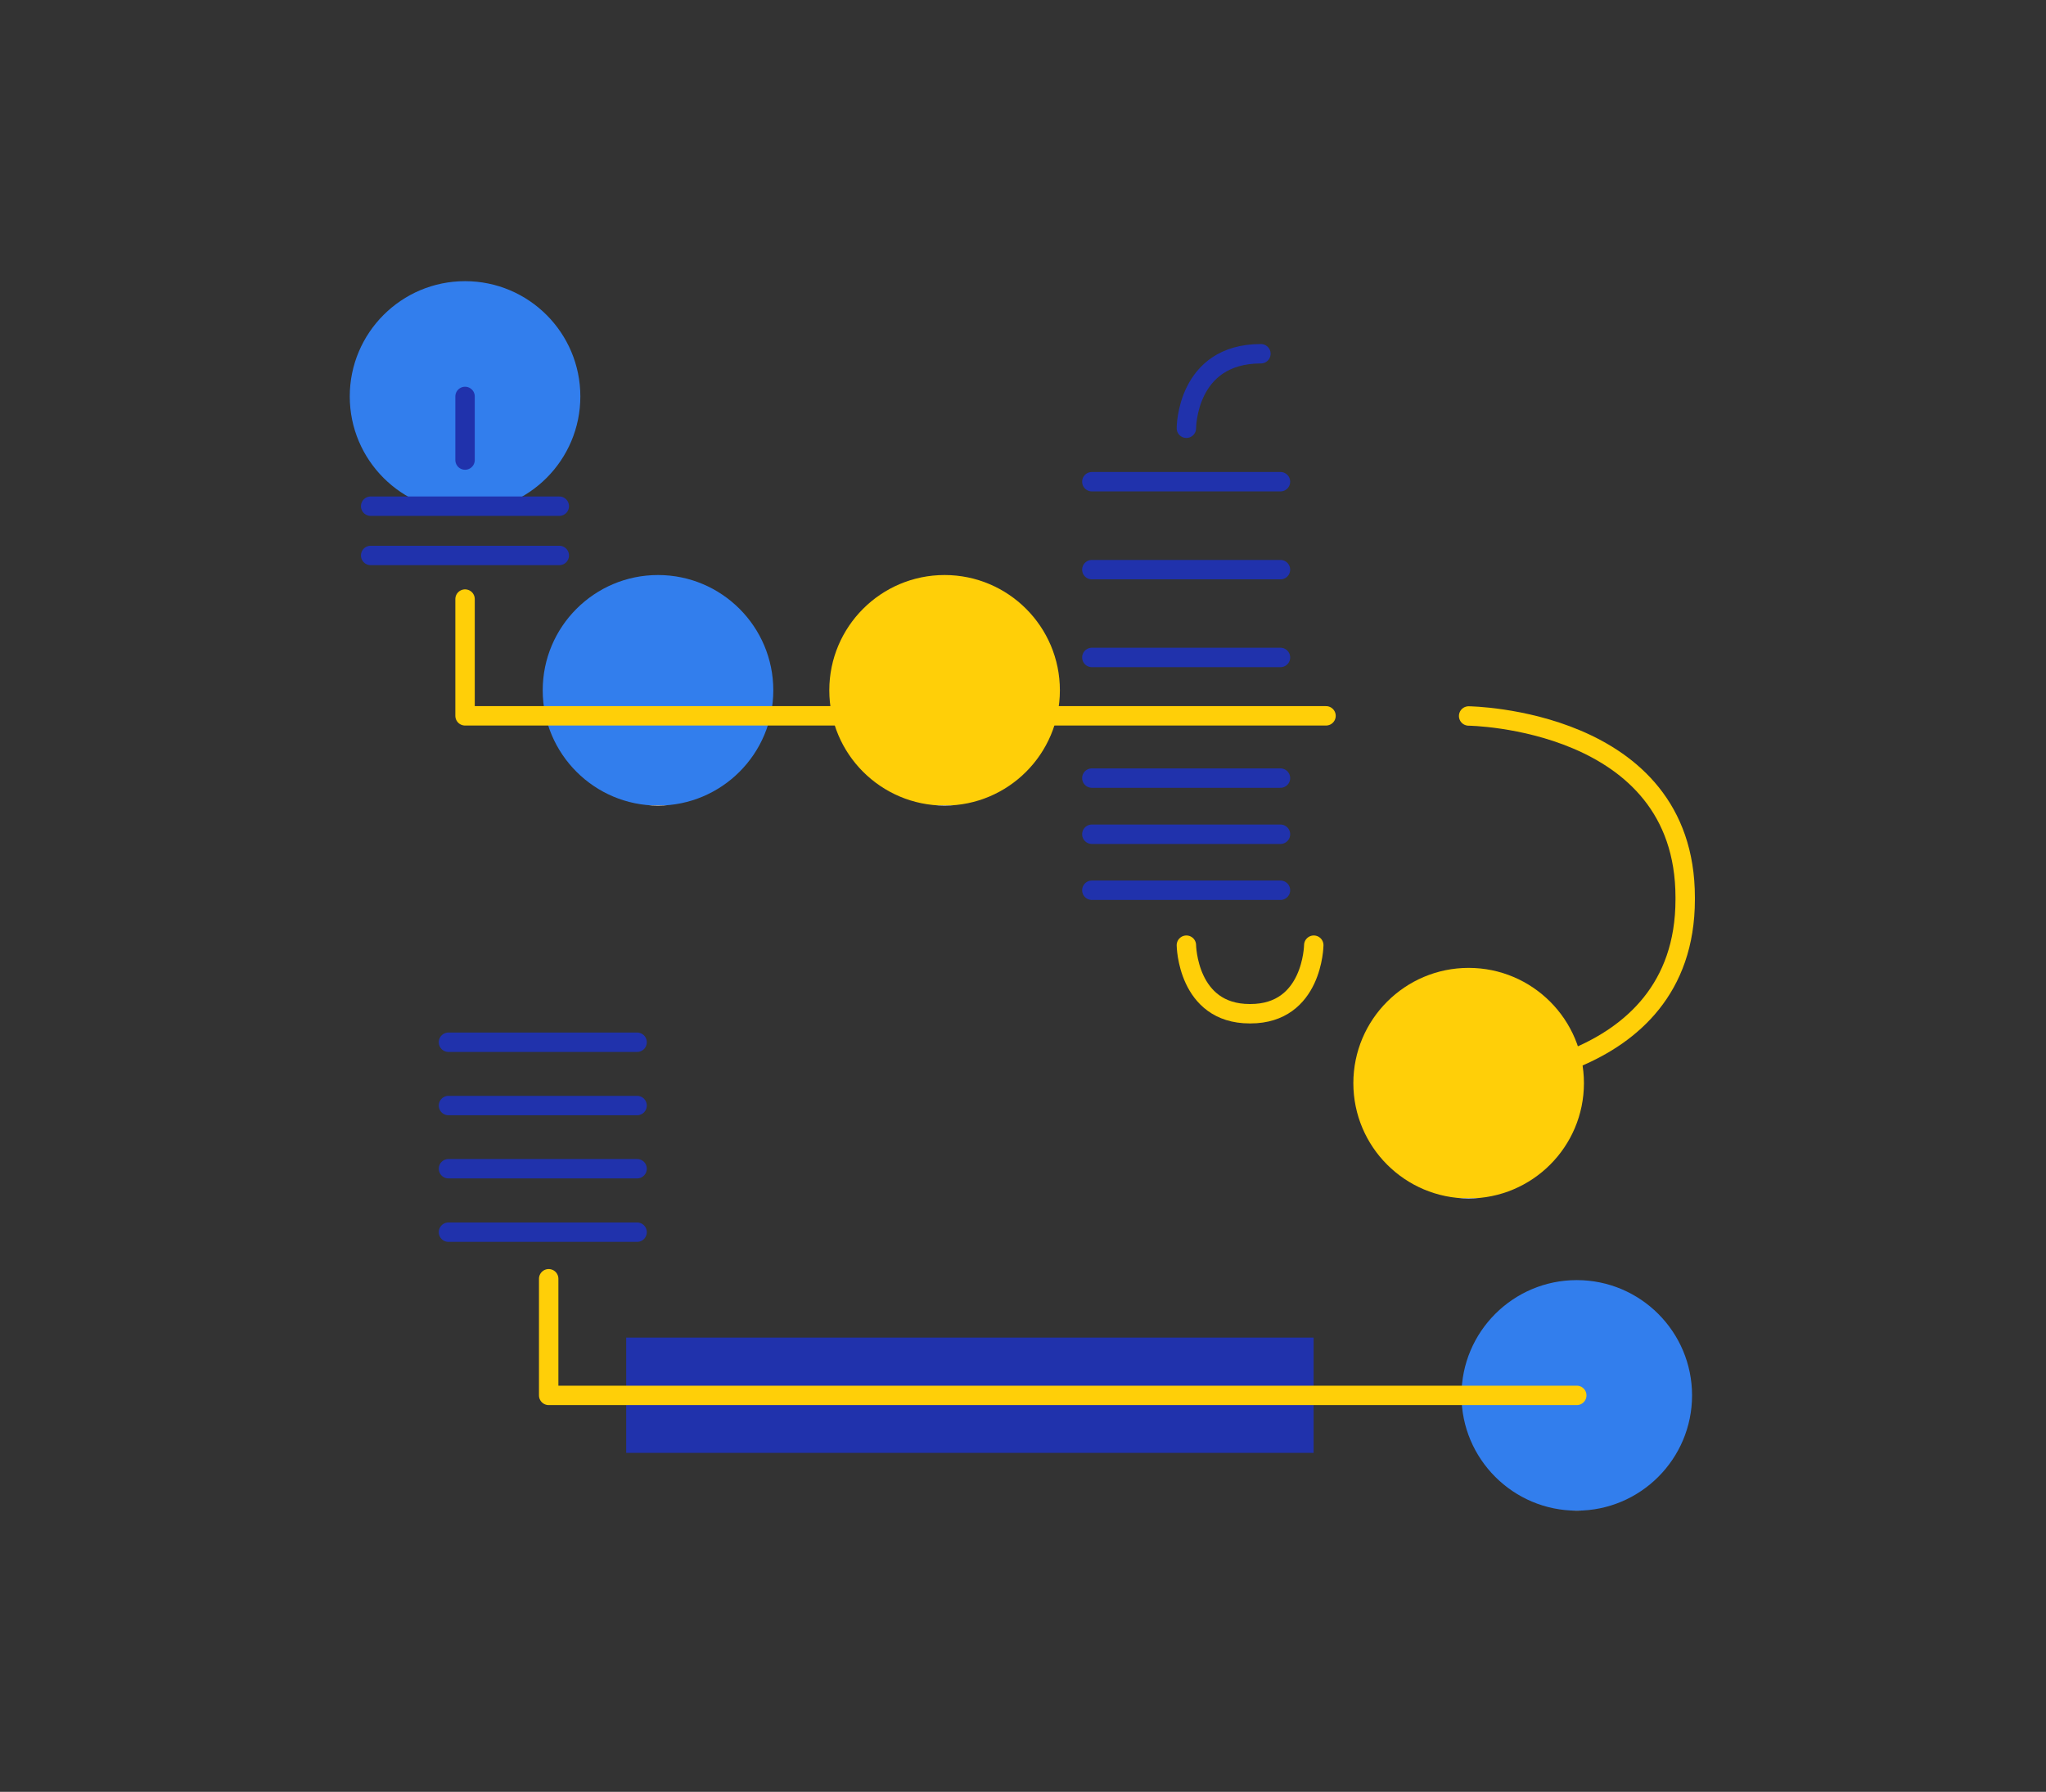 <?xml version="1.0" encoding="UTF-8"?>
<svg id="bot12" xmlns="http://www.w3.org/2000/svg" viewBox="0 0 137 120">
  <rect x="0" y="0" width="137" height="120" fill="#333333" stroke="none"/>
  <defs>
    <style>
      .stroke-width {
        stroke-width: 1.3px;
      }

      .stroke-color-1 {
        stroke: #ffcf08;
      }

      .stroke-color-2 {
        stroke: #fea39c;
      }

      .stroke-color-3 {
        stroke:#327eed;
      }

      .stroke-color-4 {
        stroke: #2032ac;
      }      
    </style>  
    <linearGradient id="color-1" gradientTransform="rotate(90)">
      <stop offset="0%" stop-color="#ffcf08" />
      <stop offset="100%" stop-color="#ffcf08" />
      <stop offset="100%" stop-color="white" />
    </linearGradient>
    <linearGradient id="color-2" gradientTransform="rotate(90)">
      <stop offset="0%" stop-color="#fea39c" />
      <stop offset="100%" stop-color="#fea39c" />
      <stop offset="100%" stop-color="white" />
    </linearGradient>
    <linearGradient id="color-3" gradientTransform="rotate(90)">
      <stop offset="0%" stop-color="#327eed" />
      <stop offset="100%" stop-color="#327eed" />
      <stop offset="100%" stop-color="white" />
    </linearGradient>   
    <linearGradient id="color-4" gradientTransform="rotate(90)">
      <stop offset="0%" stop-color="#2032ac" />
      <stop offset="100%" stop-color="#2032ac" />
      <stop offset="100%" stop-color="white" />
    </linearGradient>  
  </defs>
  <path class="color-1" d="m44.06,53.95c4.26,0,7.72-3.46,7.72-7.72s-3.46-7.72-7.72-7.72-7.72,3.46-7.72,7.72,3.46,7.72,7.72,7.72Z" fill="url(#color-3)"/>
  <path class="color-1" d="m31.14,34.27c4.26,0,7.72-3.46,7.72-7.72s-3.46-7.72-7.72-7.72-7.72,3.46-7.72,7.72,3.46,7.72,7.72,7.72Z" fill="url(#color-3)"/>
  <path class="color-1" d="m105.58,101.17c4.26,0,7.72-3.46,7.72-7.72s-3.46-7.72-7.72-7.72-7.72,3.46-7.72,7.72,3.46,7.72,7.72,7.72Z" fill="url(#color-3)"/>
  <path class="color-3" d="m63.25,53.95c4.26,0,7.72-3.46,7.72-7.72s-3.46-7.72-7.72-7.72-7.72,3.46-7.72,7.72,3.46,7.72,7.72,7.72Z" fill="url(#color-1)"/>
  <path class="color-3" d="m98.34,80.26c4.26,0,7.72-3.46,7.72-7.72s-3.46-7.72-7.72-7.72-7.72,3.46-7.72,7.72,3.46,7.72,7.72,7.72Z" fill="url(#color-1)"/>
  <path stroke-linejoin="round" stroke-linecap="round" class="stroke-width stroke-color-4" d="m24.82,33.9h12.63" fill="none"/>
  <path stroke-linejoin="round" stroke-linecap="round" class="stroke-width stroke-color-4" d="m73.11,55.87h12.63" fill="none"/>
  <path stroke-linejoin="round" stroke-linecap="round" class="stroke-width stroke-color-4" d="m73.11,52.11h12.63" fill="none"/>
  <path stroke-linejoin="round" stroke-linecap="round" class="stroke-width stroke-color-4" d="m73.11,59.62h12.63" fill="none"/>
  <path stroke-linejoin="round" stroke-linecap="round" class="stroke-width stroke-color-4" d="m73.11,38.15h12.63" fill="none"/>
  <path stroke-linejoin="round" stroke-linecap="round" class="stroke-width stroke-color-4" d="m73.11,32.26h12.63" fill="none"/>
  <path stroke-linejoin="round" stroke-linecap="round" class="stroke-width stroke-color-4" d="m73.11,44.03h12.63" fill="none"/>
  <path stroke-linejoin="round" stroke-linecap="round" class="stroke-width stroke-color-4" d="m30.03,78.27h12.63" fill="none"/>
  <path stroke-linejoin="round" stroke-linecap="round" class="stroke-width stroke-color-4" d="m30.03,74.04h12.63" fill="none"/>
  <path stroke-linejoin="round" stroke-linecap="round" class="stroke-width stroke-color-4" d="m30.03,69.8h12.63" fill="none"/>
  <path stroke-linejoin="round" stroke-linecap="round" class="stroke-width stroke-color-4" d="m30.03,82.52h12.63" fill="none"/>
  <path stroke-linejoin="round" stroke-linecap="round" class="stroke-width stroke-color-4" d="m24.82,37.2h12.63" fill="none"/>
  <path stroke-linejoin="round" stroke-linecap="round" class="stroke-width stroke-color-1" d="m98.34,72.39s14.5-.16,14.5-12.15v-.14c0-11.99-14.5-12.15-14.5-12.15" fill="none"/>
  <path stroke-linejoin="round" stroke-linecap="round" class="stroke-width stroke-color-1" d="m79.44,63.3s.06,4.59,4.24,4.59h.05c4.18,0,4.24-4.59,4.24-4.59" fill="none"/>
  <path stroke-linejoin="round" stroke-linecap="round" class="stroke-width stroke-color-4" d="m31.14,30.81v-4.26" fill="none"/>
  <path stroke-linejoin="round" stroke-linecap="round" class="stroke-width stroke-color-4" d="m79.44,28.68s-.01-4.99,4.99-4.99" fill="none"/>
  <path class="color-2" d="m41.93,89.58v7.72h46.03v-7.72h-46.03Z" fill="url(#color-4)"/>
  <path stroke-linejoin="round" stroke-linecap="round" class="stroke-width stroke-color-1" d="m88.79,47.94H31.14v-7.82" fill="none"/>
  <path stroke-linejoin="round" stroke-linecap="round" class="stroke-width stroke-color-1" d="m105.58,93.45H36.74v-7.81" fill="none"/>
</svg>